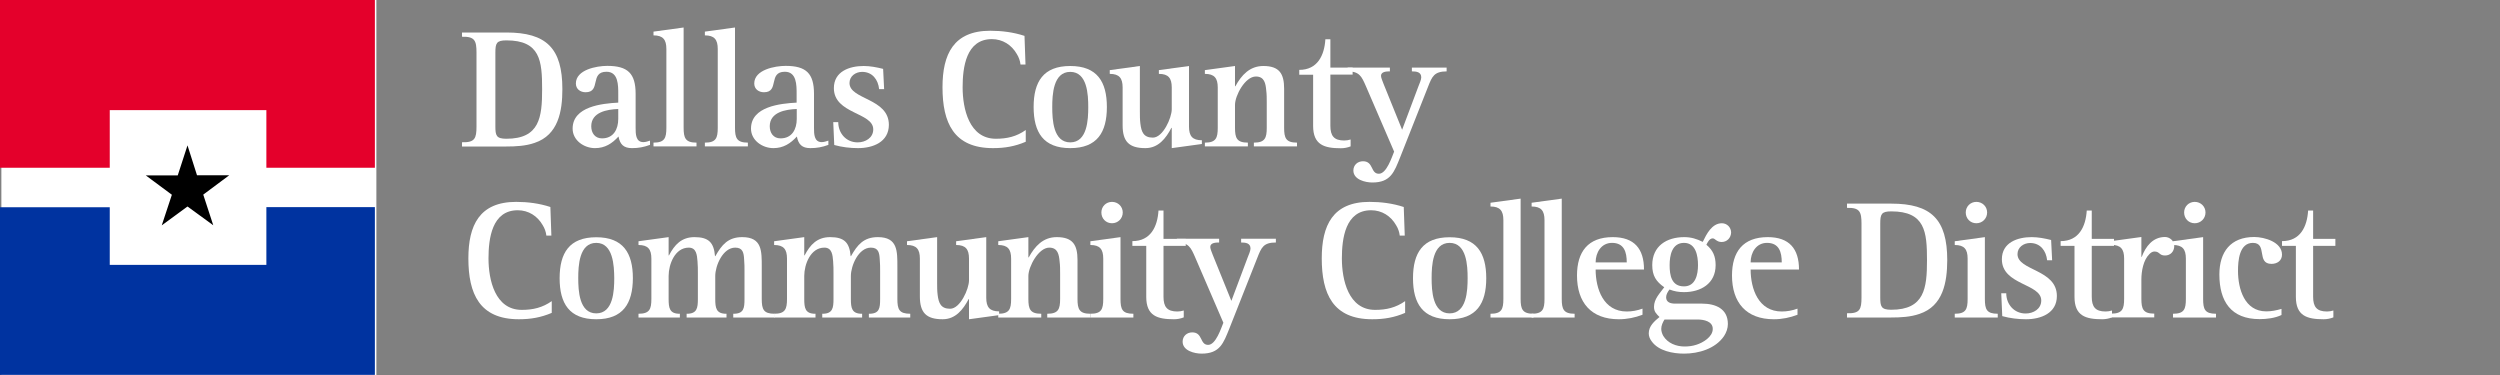 <?xml version="1.0" encoding="utf-8"?>
<!-- Generator: Adobe Illustrator 23.0.3, SVG Export Plug-In . SVG Version: 6.00 Build 0)  -->
<svg version="1.1" id="Layer_1" xmlns="http://www.w3.org/2000/svg" xmlns:xlink="http://www.w3.org/1999/xlink" x="0px" y="0px"
	 viewBox="0 0 200 30" style="enable-background:new 0 0 200 30;" xml:space="preserve">
<rect x="0" y="0" width="200" height="30" fill="#808080" stroke="none"/>
<style type="text/css">
	.st0{fill:#FFFFFF;}
	.st1{fill:#E4002B;}
	.st2{fill:#0033A0;}
</style>
<g>
	<rect x="0.11" y="0" class="st0" width="30" height="30"/>
	<g>
		<g>
			<path d="M15.76,14.02h2.58l-2.08,1.55l0.8,2.45L15,16.52l-2.06,1.51l0.81-2.45l-2.09-1.55h2.56L15,11.63L15.76,14.02z"/>
			<polygon class="st1" points="8.78,13.42 0,13.42 0,0 29.99,0 29.99,13.42 21.31,13.42 21.31,8.81 8.78,8.81 			"/>
			<polygon class="st2" points="8.78,16.58 0,16.58 0,29.99 29.99,29.99 29.99,16.57 21.31,16.57 21.31,21.19 8.78,21.19 			"/>
		</g>
		<g>
			<path class="st0" d="M42.77,11.43c-0.71,0.25-1.52,0.29-2.26,0.29h-3.55v-0.34c1.03,0.03,1.16-0.31,1.16-1.27V4.21
				c0-0.96-0.14-1.3-1.16-1.27V2.6h3.55c3.2,0,4.48,1.26,4.48,4.53C44.99,8.91,44.66,10.8,42.77,11.43z M40.51,3.23
				c-0.79,0-0.88,0.22-0.88,0.99v5.89c0,0.73,0.07,0.99,0.88,0.99c2.66,0,2.86-1.72,2.86-3.96C43.37,4.86,43.22,3.23,40.51,3.23z"/>
			<path class="st0" d="M50.56,11.85c-0.67,0-0.96-0.3-1.08-0.93c-0.51,0.56-1.08,0.93-1.88,0.93c-0.88,0-1.79-0.62-1.79-1.56
				c0-1.77,2.34-2.01,3.65-2.08V7.52c0-0.7,0.01-1.78-0.94-1.78c-1.36,0-0.42,1.64-1.67,1.64c-0.42,0-0.78-0.25-0.78-0.7
				c0-1.11,1.67-1.41,2.51-1.41c1.64,0,2.27,0.6,2.27,2.24v2.72c0,0.47,0,1.14,0.62,1.14c0.18,0,0.37-0.07,0.53-0.12v0.34
				C51.5,11.77,51.08,11.85,50.56,11.85z M49.46,8.72c-0.89,0.03-2.16,0.25-2.16,1.38c0,0.53,0.29,0.97,0.86,0.97
				c0.92,0,1.3-0.73,1.3-1.56V8.72z"/>
			<path class="st0" d="M52.28,11.71v-0.3c0.89,0,1.03-0.36,1.03-1.19v-6.3c0-0.75-0.27-1.09-1.03-1.09v-0.3l2.41-0.33v8.02
				c0,0.82,0.14,1.19,1.03,1.19v0.3H52.28z"/>
			<path class="st0" d="M56.39,11.71v-0.3c0.89,0,1.03-0.36,1.03-1.19v-6.3c0-0.75-0.27-1.09-1.03-1.09v-0.3L58.8,2.2v8.02
				c0,0.82,0.14,1.19,1.03,1.19v0.3H56.39z"/>
			<path class="st0" d="M64.83,11.85c-0.67,0-0.96-0.3-1.08-0.93c-0.51,0.56-1.08,0.93-1.88,0.93c-0.88,0-1.79-0.62-1.79-1.56
				c0-1.77,2.34-2.01,3.65-2.08V7.52c0-0.7,0.01-1.78-0.94-1.78c-1.36,0-0.42,1.64-1.67,1.64c-0.42,0-0.78-0.25-0.78-0.7
				c0-1.11,1.67-1.41,2.51-1.41c1.64,0,2.27,0.6,2.27,2.24v2.72c0,0.47,0,1.14,0.62,1.14c0.18,0,0.37-0.07,0.53-0.12v0.34
				C65.78,11.77,65.35,11.85,64.83,11.85z M63.74,8.72c-0.89,0.03-2.16,0.25-2.16,1.38c0,0.53,0.29,0.97,0.86,0.97
				c0.92,0,1.3-0.73,1.3-1.56V8.72z"/>
			<path class="st0" d="M68.64,11.85c-0.63,0-1.29-0.08-1.9-0.25l-0.08-1.83h0.4c0,0.89,0.63,1.62,1.55,1.62
				c0.62,0,1.25-0.36,1.25-1.04c0-1.37-3.15-1.22-3.15-3.3c0-1.34,1.25-1.77,2.38-1.77c0.53,0,1.04,0.1,1.56,0.23l0.08,1.62h-0.4
				c-0.08-0.75-0.53-1.38-1.36-1.38c-0.52,0-1.01,0.34-1.01,0.89c0,1.34,3.15,1.2,3.15,3.35C71.1,11.37,69.83,11.85,68.64,11.85z"/>
			<path class="st0" d="M79.44,11.85c-3.15,0-4.04-2.04-4.04-4.87c0-2.64,0.88-4.52,3.82-4.52c0.93,0,1.86,0.12,2.74,0.41l0.08,2.29
				h-0.4c-0.03-0.29-0.14-0.59-0.29-0.83c-0.42-0.74-1.14-1.2-2-1.2c-2.07,0-2.34,2.27-2.34,3.86c0,1.7,0.52,4.11,2.66,4.11
				c0.9,0,1.66-0.18,2.39-0.7v0.94C81.2,11.71,80.38,11.85,79.44,11.85z"/>
			<path class="st0" d="M85.62,11.85c-2.15,0-2.93-1.26-2.93-3.29c0-2.03,0.78-3.28,2.93-3.28c2.15,0,2.93,1.26,2.93,3.28
				C88.55,10.59,87.77,11.85,85.62,11.85z M85.62,5.75c-1.37,0-1.44,1.83-1.44,2.82c0,0.99,0.07,2.82,1.44,2.82
				c1.37,0,1.44-1.83,1.44-2.82C87.06,7.58,86.99,5.75,85.62,5.75z"/>
			<path class="st0" d="M93.74,11.85v-1.62h-0.03c-0.44,0.84-1.04,1.62-2.08,1.62c-1.31,0-1.82-0.53-1.82-1.82V7
				c0-0.75-0.27-1.09-1.03-1.09v-0.3l2.41-0.33v3.64c0,0.33,0,0.66,0.04,0.97c0.08,0.67,0.26,1.12,1,1.12
				c0.81,0,1.51-1.59,1.51-2.27V7c0-0.75-0.27-1.09-1.03-1.09v-0.3l2.41-0.33v4.85c0,0.75,0.27,1.09,1.03,1.09v0.3L93.74,11.85z"/>
			<path class="st0" d="M100.31,11.71v-0.3c0.89,0,1.03-0.37,1.03-1.19V8.21c0-0.33,0-0.66-0.04-0.97
				c-0.05-0.57-0.15-1.12-0.83-1.12c-0.86,0-1.67,1.52-1.67,2.27v1.83c0,0.82,0.14,1.19,1.03,1.19v0.3h-3.44v-0.3
				c0.89,0,1.03-0.37,1.03-1.19V7c0-0.75-0.27-1.09-1.03-1.09v-0.3l2.41-0.33V6.9h0.03c0.49-0.89,1.14-1.62,2.24-1.62
				c1.29,0,1.66,0.63,1.66,1.82v3.12c0,0.82,0.14,1.19,1.03,1.19v0.3H100.31z"/>
			<path class="st0" d="M106.43,5.98v4.08c0,0.81,0.29,1.18,1.11,1.18c0.18,0,0.34-0.03,0.51-0.08v0.55
				c-0.25,0.1-0.52,0.15-0.78,0.15c-1.33,0-2.22-0.27-2.22-1.79V5.98h-1.11V5.59c1.46,0,2.01-1.16,2.09-2.45h0.4v2.27h1.78v0.56
				H106.43z"/>
			<path class="st0" d="M114.24,6.95l-2.23,5.64c-0.47,1.16-0.75,2.01-2.22,2.01c-0.57,0-1.52-0.23-1.52-0.96
				c0-0.44,0.34-0.74,0.77-0.74c0.86,0,0.59,1,1.27,1c0.62,0,1.04-1.34,1.22-1.77l-2.26-5.24c-0.34-0.78-0.52-1.18-1.46-1.18v-0.3
				h3.38v0.3c-0.25,0-0.71,0.01-0.71,0.36c0,0.16,0.15,0.48,0.2,0.63l1.49,3.68l1.31-3.49c0.07-0.18,0.22-0.51,0.22-0.7
				c0-0.44-0.4-0.48-0.75-0.48v-0.3h2.78v0.3C114.74,5.72,114.57,6.1,114.24,6.95z"/>
			<path class="st0" d="M41.51,25.54c-3.15,0-4.04-2.04-4.04-4.87c0-2.64,0.88-4.52,3.82-4.52c0.93,0,1.86,0.12,2.74,0.41l0.08,2.29
				h-0.4c-0.03-0.29-0.14-0.59-0.29-0.83c-0.42-0.74-1.14-1.2-2-1.2c-2.07,0-2.34,2.27-2.34,3.86c0,1.7,0.52,4.11,2.66,4.11
				c0.9,0,1.66-0.18,2.4-0.7v0.94C43.27,25.4,42.45,25.54,41.51,25.54z"/>
			<path class="st0" d="M47.7,25.54c-2.15,0-2.93-1.26-2.93-3.28c0-2.03,0.78-3.28,2.93-3.28c2.15,0,2.93,1.26,2.93,3.28
				C50.62,24.28,49.84,25.54,47.7,25.54z M47.7,19.43c-1.37,0-1.44,1.83-1.44,2.82c0,0.99,0.07,2.82,1.44,2.82
				c1.37,0,1.44-1.83,1.44-2.82C49.13,21.27,49.06,19.43,47.7,19.43z"/>
			<path class="st0" d="M58.66,25.4v-0.3c0.85,0.01,0.9-0.45,0.9-1.19v-2.19c0-0.33,0-0.64-0.03-0.97c-0.03-0.52-0.1-0.94-0.71-0.94
				c-0.99,0-1.6,1.44-1.6,2.27v1.83c0,0.73,0.07,1.2,0.9,1.19v0.3h-3.19v-0.3c0.84,0.01,0.9-0.47,0.9-1.19V21.9
				c0-0.33,0-0.67-0.03-1c-0.04-0.48-0.08-1.09-0.7-1.09c-1.11,0-1.61,1.34-1.61,2.27v1.83c0,0.73,0.07,1.2,0.9,1.19v0.3h-3.31v-0.3
				c0.89,0,1.03-0.37,1.03-1.19v-3.22c0-0.75-0.27-1.09-1.03-1.09v-0.3l2.41-0.33v1.46h0.03c0.44-0.85,1-1.46,2.04-1.46
				c1.14,0,1.55,0.44,1.64,1.52h0.03c0.51-0.9,1.01-1.52,2.15-1.52c1.59,0,1.56,1.12,1.56,2.38v2.56c0,0.84,0.14,1.19,1.03,1.19v0.3
				H58.66z"/>
			<path class="st0" d="M69.51,25.4v-0.3c0.85,0.01,0.9-0.45,0.9-1.19v-2.19c0-0.33,0-0.64-0.03-0.97c-0.03-0.52-0.1-0.94-0.71-0.94
				c-0.99,0-1.6,1.44-1.6,2.27v1.83c0,0.73,0.07,1.2,0.9,1.19v0.3h-3.19v-0.3c0.84,0.01,0.9-0.47,0.9-1.19V21.9
				c0-0.33,0-0.67-0.03-1c-0.04-0.48-0.08-1.09-0.7-1.09c-1.11,0-1.61,1.34-1.61,2.27v1.83c0,0.73,0.07,1.2,0.9,1.19v0.3h-3.31v-0.3
				c0.89,0,1.03-0.37,1.03-1.19v-3.22c0-0.75-0.27-1.09-1.03-1.09v-0.3l2.41-0.33v1.46h0.03c0.44-0.85,1-1.46,2.04-1.46
				c1.14,0,1.55,0.44,1.64,1.52h0.03c0.51-0.9,1.01-1.52,2.15-1.52c1.59,0,1.56,1.12,1.56,2.38v2.56c0,0.84,0.14,1.19,1.03,1.19v0.3
				H69.51z"/>
			<path class="st0" d="M77.52,25.54v-1.61h-0.03c-0.44,0.83-1.04,1.61-2.08,1.61c-1.31,0-1.82-0.53-1.82-1.82v-3.03
				c0-0.75-0.27-1.09-1.03-1.09v-0.3l2.41-0.33v3.64c0,0.33,0,0.66,0.04,0.97c0.08,0.67,0.26,1.12,1,1.12
				c0.81,0,1.51-1.59,1.51-2.27v-1.74c0-0.75-0.27-1.09-1.03-1.09v-0.3l2.41-0.33v4.85c0,0.75,0.27,1.09,1.03,1.09v0.3L77.52,25.54z
				"/>
			<path class="st0" d="M83.78,25.4v-0.3c0.89,0,1.03-0.37,1.03-1.19V21.9c0-0.33,0-0.66-0.04-0.97c-0.05-0.57-0.15-1.12-0.83-1.12
				c-0.86,0-1.67,1.52-1.67,2.27v1.83c0,0.82,0.14,1.19,1.03,1.19v0.3h-3.44v-0.3c0.89,0,1.03-0.37,1.03-1.19v-3.22
				c0-0.75-0.27-1.09-1.03-1.09v-0.3l2.41-0.33v1.62h0.03c0.49-0.89,1.14-1.62,2.24-1.62c1.29,0,1.66,0.63,1.66,1.82v3.12
				c0,0.82,0.14,1.19,1.03,1.19v0.3H83.78z"/>
			<path class="st0" d="M87.23,25.4v-0.3c0.89,0,1.03-0.36,1.03-1.19v-3.22c0-0.75-0.27-1.09-1.03-1.09v-0.3l2.41-0.33v4.94
				c0,0.84,0.14,1.19,1.03,1.19v0.3H87.23z M88.96,17.86c-0.49,0-0.85-0.38-0.85-0.86s0.37-0.85,0.85-0.85
				c0.48,0,0.86,0.37,0.86,0.85S89.44,17.86,88.96,17.86z"/>
			<path class="st0" d="M93.08,19.66v4.08c0,0.81,0.29,1.18,1.11,1.18c0.18,0,0.34-0.03,0.51-0.08v0.55
				c-0.25,0.1-0.52,0.15-0.78,0.15c-1.33,0-2.22-0.27-2.22-1.79v-4.08h-1.11v-0.38c1.46,0,2.01-1.16,2.09-2.45h0.4v2.27h1.78v0.56
				H93.08z"/>
			<path class="st0" d="M100.58,20.64l-2.23,5.64c-0.47,1.16-0.75,2.01-2.22,2.01c-0.57,0-1.52-0.23-1.52-0.96
				c0-0.44,0.34-0.74,0.77-0.74c0.86,0,0.59,1,1.27,1c0.62,0,1.04-1.34,1.22-1.77l-2.26-5.24c-0.34-0.78-0.52-1.18-1.46-1.18v-0.3
				h3.38v0.3c-0.25,0-0.71,0.01-0.71,0.36c0,0.16,0.15,0.48,0.2,0.63l1.49,3.68l1.31-3.49c0.07-0.18,0.22-0.51,0.22-0.7
				c0-0.44-0.4-0.48-0.75-0.48v-0.3h2.78v0.3C101.08,19.4,100.91,19.79,100.58,20.64z"/>
			<path class="st0" d="M109.78,25.54c-3.15,0-4.04-2.04-4.04-4.87c0-2.64,0.88-4.52,3.82-4.52c0.93,0,1.86,0.12,2.74,0.41
				l0.08,2.29h-0.4c-0.03-0.29-0.14-0.59-0.29-0.83c-0.42-0.74-1.14-1.2-2-1.2c-2.07,0-2.34,2.27-2.34,3.86
				c0,1.7,0.52,4.11,2.66,4.11c0.9,0,1.66-0.18,2.4-0.7v0.94C111.55,25.4,110.73,25.54,109.78,25.54z"/>
			<path class="st0" d="M115.97,25.54c-2.15,0-2.93-1.26-2.93-3.28c0-2.03,0.78-3.28,2.93-3.28s2.93,1.26,2.93,3.28
				C118.9,24.28,118.12,25.54,115.97,25.54z M115.97,19.43c-1.37,0-1.44,1.83-1.44,2.82c0,0.99,0.07,2.82,1.44,2.82
				c1.37,0,1.44-1.83,1.44-2.82C117.41,21.27,117.34,19.43,115.97,19.43z"/>
			<path class="st0" d="M119.24,25.4v-0.3c0.89,0,1.03-0.36,1.03-1.19v-6.3c0-0.75-0.27-1.09-1.03-1.09v-0.3l2.41-0.33v8.02
				c0,0.82,0.14,1.19,1.03,1.19v0.3H119.24z"/>
			<path class="st0" d="M122.53,25.4v-0.3c0.89,0,1.03-0.36,1.03-1.19v-6.3c0-0.75-0.27-1.09-1.03-1.09v-0.3l2.41-0.33v8.02
				c0,0.82,0.14,1.19,1.03,1.19v0.3H122.53z"/>
			<path class="st0" d="M127.65,21.55c0,1.57,0.63,3.37,2.49,3.37c0.42,0,0.86-0.08,1.26-0.23v0.49c-0.6,0.23-1.24,0.36-1.89,0.36
				c-2.22,0-3.35-1.34-3.35-3.5c0-1.9,0.88-3.07,2.86-3.07c1.72,0,2.5,0.93,2.5,2.59H127.65z M128.96,19.43
				c-0.86,0-1.31,0.77-1.31,1.56h2.49C130.14,20.17,129.93,19.43,128.96,19.43z"/>
			<path class="st0" d="M137.73,19.36c-0.41,0-0.52-0.29-0.71-0.29c-0.26,0-0.41,0.31-0.51,0.51c0.53,0.44,0.74,0.93,0.74,1.63
				c0,1.48-1.19,2.16-2.53,2.16c-0.42,0-0.77-0.06-1.16-0.21c-0.14,0.18-0.27,0.4-0.27,0.62c0,0.42,0.37,0.51,0.73,0.51h2.14
				c1.08,0,2.07,0.4,2.07,1.63c0,0.34-0.12,0.68-0.31,0.97c-0.69,1.01-2.03,1.4-3.19,1.4c-0.89,0-2.05-0.21-2.6-0.99
				c-0.14-0.18-0.23-0.4-0.23-0.63c0-0.59,0.45-0.97,0.86-1.31c-0.25-0.25-0.44-0.42-0.44-0.81c0-0.64,0.47-1.09,0.82-1.57
				c-0.66-0.46-0.96-0.93-0.96-1.77c0-1.52,1.14-2.24,2.56-2.24c0.55,0,1,0.14,1.48,0.38c0.3-0.62,0.73-1.49,1.53-1.49
				c0.42,0,0.74,0.34,0.74,0.75C138.47,19.03,138.16,19.36,137.73,19.36z M135.8,25.56h-2.64c-0.14,0.23-0.26,0.48-0.26,0.75
				c0,0.19,0.07,0.4,0.16,0.56c0.36,0.59,1.04,0.85,1.71,0.85c0.31,0,0.64-0.04,0.94-0.14c0.52-0.16,1.31-0.63,1.31-1.26
				C137.03,25.7,136.3,25.56,135.8,25.56z M134.72,19.43c-0.97,0-1.15,1.01-1.15,1.78c0,0.82,0.15,1.7,1.15,1.7
				c0.93,0,1.12-0.96,1.12-1.7C135.84,20.47,135.67,19.43,134.72,19.43z"/>
			<path class="st0" d="M140.05,21.55c0,1.57,0.63,3.37,2.49,3.37c0.42,0,0.86-0.08,1.26-0.23v0.49c-0.6,0.23-1.24,0.36-1.89,0.36
				c-2.22,0-3.35-1.34-3.35-3.5c0-1.9,0.88-3.07,2.86-3.07c1.72,0,2.5,0.93,2.5,2.59H140.05z M141.36,19.43
				c-0.86,0-1.31,0.77-1.31,1.56h2.49C142.54,20.17,142.33,19.43,141.36,19.43z"/>
			<path class="st0" d="M153.56,25.11c-0.71,0.25-1.52,0.29-2.26,0.29h-3.54v-0.34c1.03,0.03,1.16-0.31,1.16-1.27V17.9
				c0-0.96-0.14-1.3-1.16-1.27v-0.34h3.54c3.2,0,4.48,1.26,4.48,4.53C155.77,22.59,155.45,24.48,153.56,25.11z M151.3,16.91
				c-0.79,0-0.88,0.22-0.88,0.99v5.89c0,0.73,0.07,0.99,0.88,0.99c2.66,0,2.86-1.73,2.86-3.96
				C154.16,18.54,154.01,16.91,151.3,16.91z"/>
			<path class="st0" d="M156.38,25.4v-0.3c0.89,0,1.03-0.36,1.03-1.19v-3.22c0-0.75-0.27-1.09-1.03-1.09v-0.3l2.41-0.33v4.94
				c0,0.84,0.14,1.19,1.03,1.19v0.3H156.38z M158.11,17.86c-0.49,0-0.85-0.38-0.85-0.86s0.37-0.85,0.85-0.85
				c0.48,0,0.86,0.37,0.86,0.85S158.59,17.86,158.11,17.86z"/>
			<path class="st0" d="M162.08,25.54c-0.63,0-1.29-0.08-1.9-0.25l-0.08-1.83h0.4c0,0.89,0.63,1.62,1.55,1.62
				c0.62,0,1.25-0.36,1.25-1.04c0-1.37-3.15-1.22-3.15-3.3c0-1.34,1.25-1.77,2.38-1.77c0.53,0,1.04,0.1,1.56,0.23l0.08,1.62h-0.4
				c-0.08-0.75-0.53-1.38-1.36-1.38c-0.52,0-1.01,0.34-1.01,0.89c0,1.34,3.15,1.2,3.15,3.35C164.55,25.06,163.27,25.54,162.08,25.54
				z"/>
			<path class="st0" d="M167.34,19.66v4.08c0,0.81,0.29,1.18,1.11,1.18c0.18,0,0.34-0.03,0.51-0.08v0.55
				c-0.25,0.1-0.52,0.15-0.78,0.15c-1.33,0-2.22-0.27-2.22-1.79v-4.08h-1.11v-0.38c1.46,0,2.01-1.16,2.09-2.45h0.4v2.27h1.78v0.56
				H167.34z"/>
			<path class="st0" d="M173.2,20.44c-0.48,0-0.41-0.32-0.85-0.32c-0.15,0-0.3,0.1-0.4,0.21c-0.49,0.48-0.64,1.38-0.64,2.04v1.53
				c0,0.82,0.14,1.19,1.03,1.19v0.3h-3.44v-0.3c0.89,0,1.03-0.37,1.03-1.19v-3.22c0-0.75-0.27-1.09-1.03-1.09v-0.3l2.41-0.33v1.59
				h0.03c0.31-0.83,0.88-1.59,1.86-1.59c0.38,0,0.74,0.31,0.74,0.71C173.94,20.12,173.64,20.44,173.2,20.44z"/>
			<path class="st0" d="M173.84,25.4v-0.3c0.89,0,1.03-0.36,1.03-1.19v-3.22c0-0.75-0.27-1.09-1.03-1.09v-0.3l2.41-0.33v4.94
				c0,0.84,0.14,1.19,1.03,1.19v0.3H173.84z M175.58,17.86c-0.49,0-0.85-0.38-0.85-0.86s0.37-0.85,0.85-0.85s0.86,0.37,0.86,0.85
				S176.06,17.86,175.58,17.86z"/>
			<path class="st0" d="M181.72,21.11c-1.23,0-0.3-1.68-1.49-1.68c-1.1,0-1.19,1.45-1.19,2.24c0,1.44,0.52,3.24,2.26,3.24
				c0.41,0,0.82-0.08,1.22-0.2v0.49c-0.52,0.25-1.19,0.33-1.75,0.33c-2.29,0-3.22-1.42-3.22-3.57c0-1.81,0.9-3,2.79-3
				c0.81,0,2.22,0.4,2.22,1.41C182.56,20.85,182.18,21.11,181.72,21.11z"/>
			<path class="st0" d="M185.05,19.66v4.08c0,0.81,0.29,1.18,1.11,1.18c0.18,0,0.34-0.03,0.51-0.08v0.55
				c-0.25,0.1-0.52,0.15-0.78,0.15c-1.33,0-2.22-0.27-2.22-1.79v-4.08h-1.11v-0.38c1.47,0,2.01-1.16,2.09-2.45h0.4v2.27h1.78v0.56
				H185.05z"/>
		</g>
	</g>
</g>
</svg>
